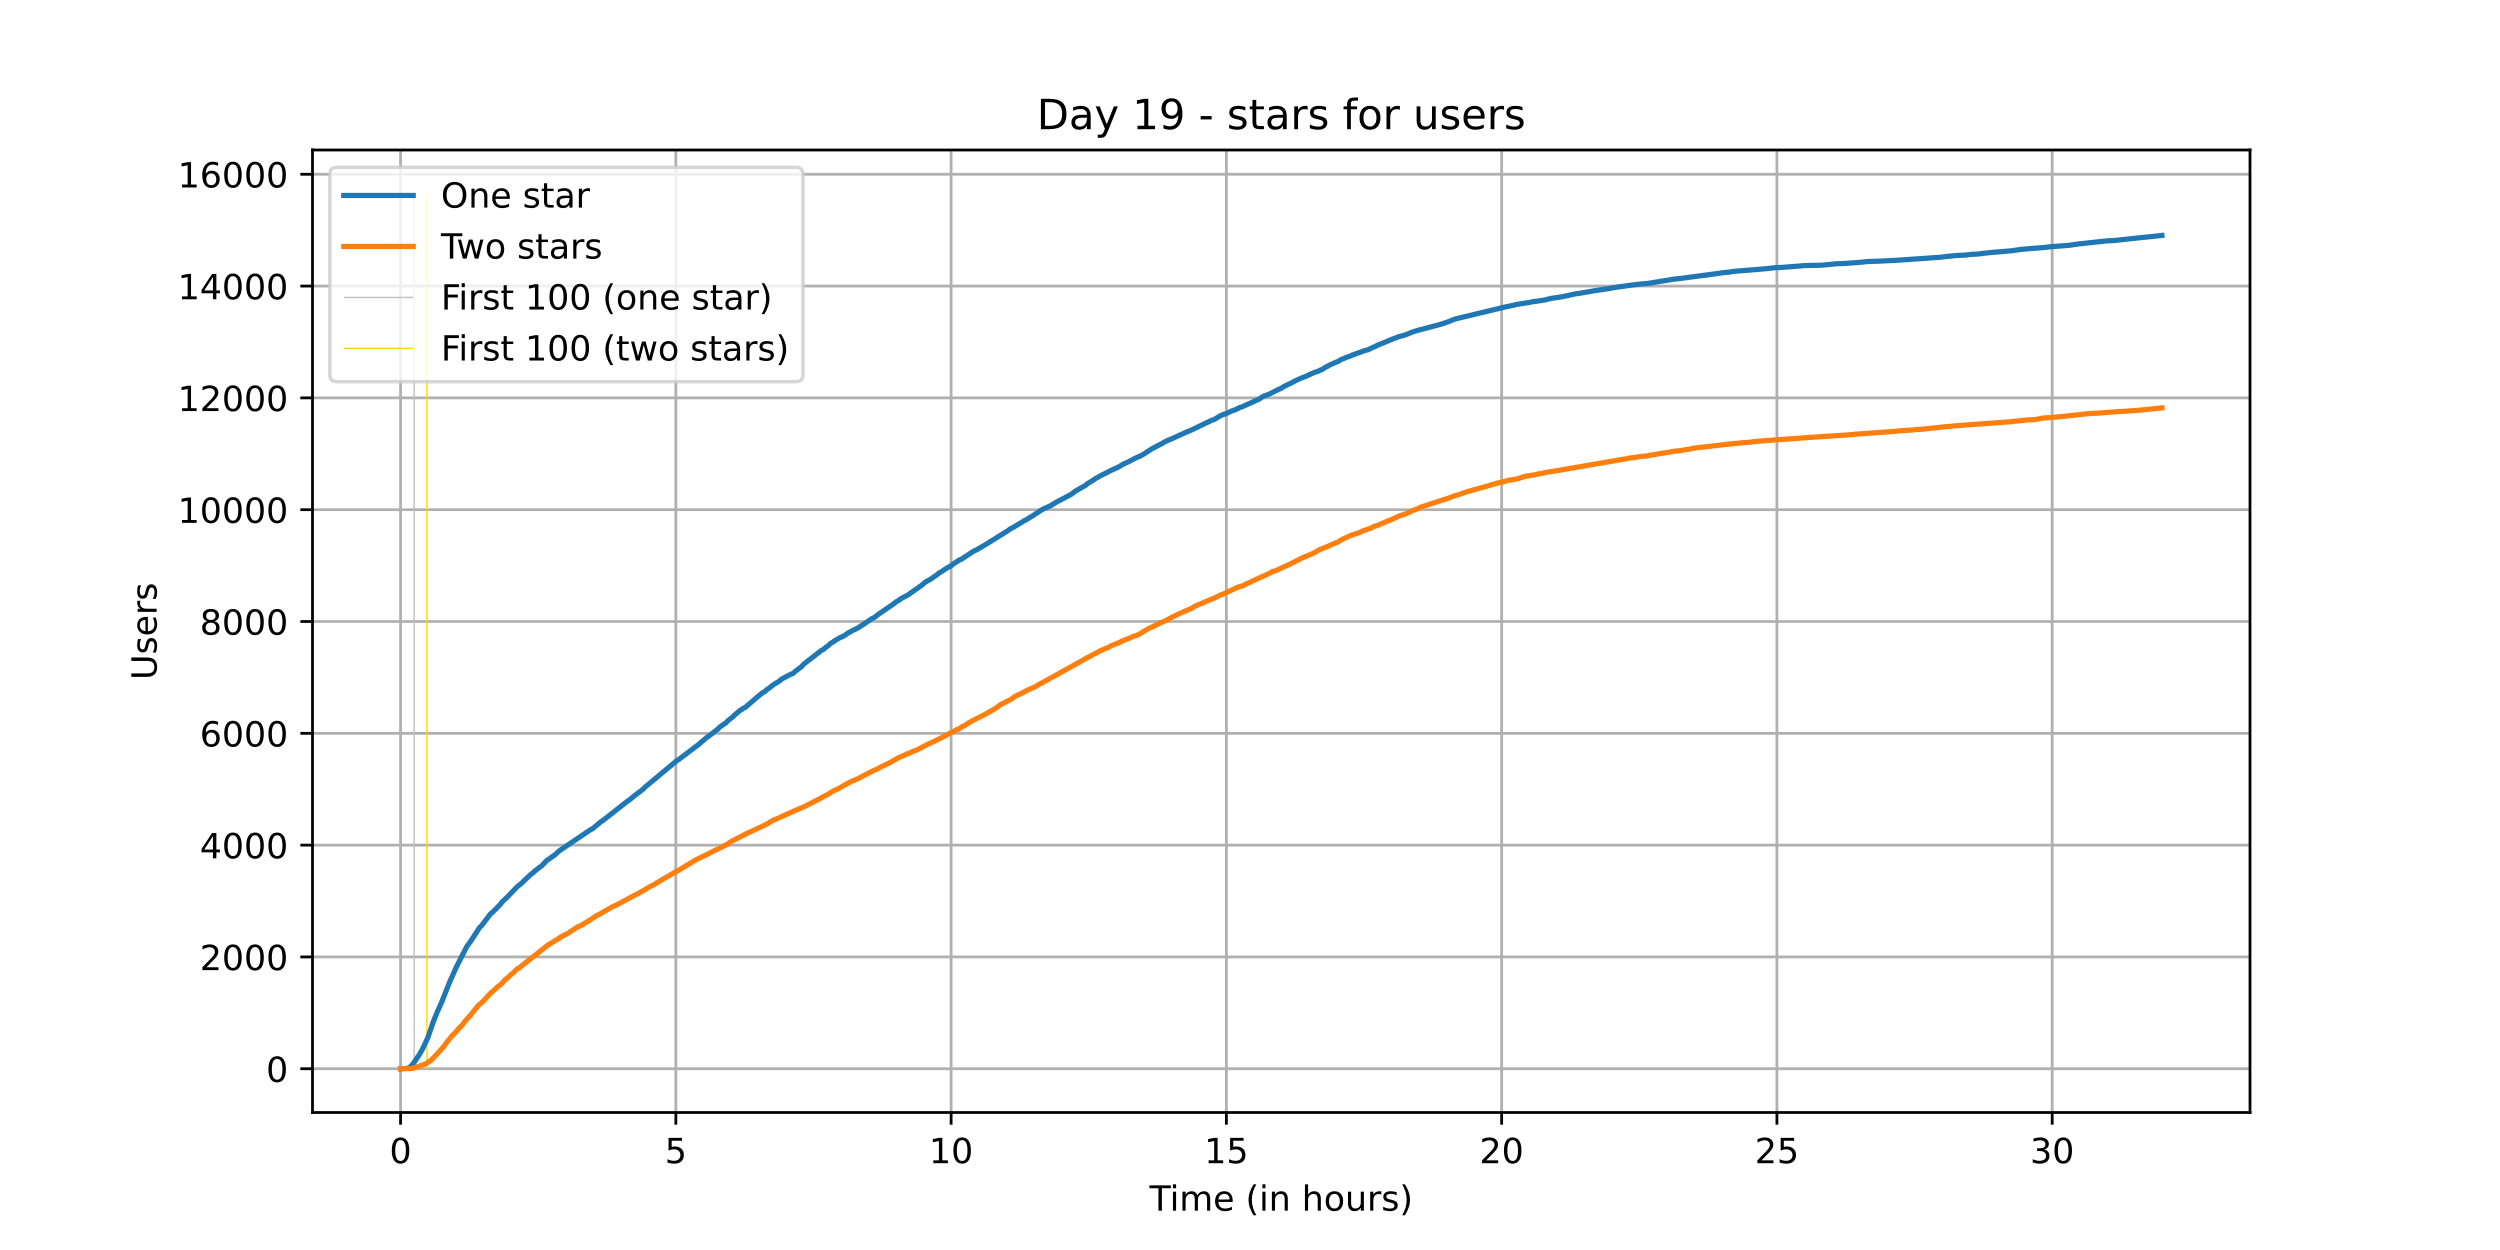<?xml version="1.0" encoding="utf-8" standalone="no"?>
<!DOCTYPE svg PUBLIC "-//W3C//DTD SVG 1.1//EN"
  "http://www.w3.org/Graphics/SVG/1.1/DTD/svg11.dtd">
<!-- Created with matplotlib (https://matplotlib.org/) -->
<svg height="360pt" version="1.1" viewBox="0 0 720 360" width="720pt" xmlns="http://www.w3.org/2000/svg" xmlns:xlink="http://www.w3.org/1999/xlink">
 <defs>
  <style type="text/css">*{stroke-linecap:butt;stroke-linejoin:round;}</style>
 </defs>
 <g id="figure_1">
  <g id="patch_1">
   <path d="M 0 360 
L 720 360 
L 720 0 
L 0 0 
z
" style="fill:#ffffff;"/>
  </g>
  <g id="axes_1">
   <g id="patch_2">
    <path d="M 90 320.4 
L 648 320.4 
L 648 43.2 
L 90 43.2 
z
" style="fill:#ffffff;"/>
   </g>
   <g id="matplotlib.axis_1">
    <g id="xtick_1">
     <g id="line2d_1">
      <path clip-path="url(#p49a5d4f9a8)" d="M 115.364 320.4 
L 115.364 43.2 
" style="fill:none;stroke:#b0b0b0;stroke-linecap:square;stroke-width:0.8;"/>
     </g>
     <g id="line2d_2">
      <defs>
       <path d="M 0 0 
L 0 3.5 
" id="mef2224b2d9" style="stroke:#000000;stroke-width:0.8;"/>
      </defs>
      <g>
       <use style="stroke:#000000;stroke-width:0.8;" x="115.364" xlink:href="#mef2224b2d9" y="320.4"/>
      </g>
     </g>
     <g id="text_1">
      <!-- 0 -->
      <g transform="translate(112.182 334.998)scale(0.1 -0.1)">
       <defs>
        <path d="M 31.781 66.406 
Q 24.172 66.406 20.328 58.906 
Q 16.5 51.422 16.5 36.375 
Q 16.5 21.391 20.328 13.891 
Q 24.172 6.391 31.781 6.391 
Q 39.453 6.391 43.281 13.891 
Q 47.125 21.391 47.125 36.375 
Q 47.125 51.422 43.281 58.906 
Q 39.453 66.406 31.781 66.406 
z
M 31.781 74.219 
Q 44.047 74.219 50.516 64.516 
Q 56.984 54.828 56.984 36.375 
Q 56.984 17.969 50.516 8.266 
Q 44.047 -1.422 31.781 -1.422 
Q 19.531 -1.422 13.062 8.266 
Q 6.594 17.969 6.594 36.375 
Q 6.594 54.828 13.062 64.516 
Q 19.531 74.219 31.781 74.219 
z
" id="DejaVuSans-48"/>
       </defs>
       <use xlink:href="#DejaVuSans-48"/>
      </g>
     </g>
    </g>
    <g id="xtick_2">
     <g id="line2d_3">
      <path clip-path="url(#p49a5d4f9a8)" d="M 194.642 320.4 
L 194.642 43.2 
" style="fill:none;stroke:#b0b0b0;stroke-linecap:square;stroke-width:0.8;"/>
     </g>
     <g id="line2d_4">
      <g>
       <use style="stroke:#000000;stroke-width:0.8;" x="194.642" xlink:href="#mef2224b2d9" y="320.4"/>
      </g>
     </g>
     <g id="text_2">
      <!-- 5 -->
      <g transform="translate(191.46 334.998)scale(0.1 -0.1)">
       <defs>
        <path d="M 10.797 72.906 
L 49.516 72.906 
L 49.516 64.594 
L 19.828 64.594 
L 19.828 46.734 
Q 21.969 47.469 24.109 47.828 
Q 26.266 48.188 28.422 48.188 
Q 40.625 48.188 47.75 41.5 
Q 54.891 34.812 54.891 23.391 
Q 54.891 11.625 47.562 5.094 
Q 40.234 -1.422 26.906 -1.422 
Q 22.312 -1.422 17.547 -0.641 
Q 12.797 0.141 7.719 1.703 
L 7.719 11.625 
Q 12.109 9.234 16.797 8.062 
Q 21.484 6.891 26.703 6.891 
Q 35.156 6.891 40.078 11.328 
Q 45.016 15.766 45.016 23.391 
Q 45.016 31 40.078 35.438 
Q 35.156 39.891 26.703 39.891 
Q 22.75 39.891 18.812 39.016 
Q 14.891 38.141 10.797 36.281 
z
" id="DejaVuSans-53"/>
       </defs>
       <use xlink:href="#DejaVuSans-53"/>
      </g>
     </g>
    </g>
    <g id="xtick_3">
     <g id="line2d_5">
      <path clip-path="url(#p49a5d4f9a8)" d="M 273.919 320.4 
L 273.919 43.2 
" style="fill:none;stroke:#b0b0b0;stroke-linecap:square;stroke-width:0.8;"/>
     </g>
     <g id="line2d_6">
      <g>
       <use style="stroke:#000000;stroke-width:0.8;" x="273.919" xlink:href="#mef2224b2d9" y="320.4"/>
      </g>
     </g>
     <g id="text_3">
      <!-- 10 -->
      <g transform="translate(267.557 334.998)scale(0.1 -0.1)">
       <defs>
        <path d="M 12.406 8.297 
L 28.516 8.297 
L 28.516 63.922 
L 10.984 60.406 
L 10.984 69.391 
L 28.422 72.906 
L 38.281 72.906 
L 38.281 8.297 
L 54.391 8.297 
L 54.391 0 
L 12.406 0 
z
" id="DejaVuSans-49"/>
       </defs>
       <use xlink:href="#DejaVuSans-49"/>
       <use x="63.623" xlink:href="#DejaVuSans-48"/>
      </g>
     </g>
    </g>
    <g id="xtick_4">
     <g id="line2d_7">
      <path clip-path="url(#p49a5d4f9a8)" d="M 353.197 320.4 
L 353.197 43.2 
" style="fill:none;stroke:#b0b0b0;stroke-linecap:square;stroke-width:0.8;"/>
     </g>
     <g id="line2d_8">
      <g>
       <use style="stroke:#000000;stroke-width:0.8;" x="353.197" xlink:href="#mef2224b2d9" y="320.4"/>
      </g>
     </g>
     <g id="text_4">
      <!-- 15 -->
      <g transform="translate(346.835 334.998)scale(0.1 -0.1)">
       <use xlink:href="#DejaVuSans-49"/>
       <use x="63.623" xlink:href="#DejaVuSans-53"/>
      </g>
     </g>
    </g>
    <g id="xtick_5">
     <g id="line2d_9">
      <path clip-path="url(#p49a5d4f9a8)" d="M 432.475 320.4 
L 432.475 43.2 
" style="fill:none;stroke:#b0b0b0;stroke-linecap:square;stroke-width:0.8;"/>
     </g>
     <g id="line2d_10">
      <g>
       <use style="stroke:#000000;stroke-width:0.8;" x="432.475" xlink:href="#mef2224b2d9" y="320.4"/>
      </g>
     </g>
     <g id="text_5">
      <!-- 20 -->
      <g transform="translate(426.113 334.998)scale(0.1 -0.1)">
       <defs>
        <path d="M 19.188 8.297 
L 53.609 8.297 
L 53.609 0 
L 7.328 0 
L 7.328 8.297 
Q 12.938 14.109 22.625 23.891 
Q 32.328 33.688 34.812 36.531 
Q 39.547 41.844 41.422 45.531 
Q 43.312 49.219 43.312 52.781 
Q 43.312 58.594 39.234 62.25 
Q 35.156 65.922 28.609 65.922 
Q 23.969 65.922 18.812 64.312 
Q 13.672 62.703 7.812 59.422 
L 7.812 69.391 
Q 13.766 71.781 18.938 73 
Q 24.125 74.219 28.422 74.219 
Q 39.75 74.219 46.484 68.547 
Q 53.219 62.891 53.219 53.422 
Q 53.219 48.922 51.531 44.891 
Q 49.859 40.875 45.406 35.406 
Q 44.188 33.984 37.641 27.219 
Q 31.109 20.453 19.188 8.297 
z
" id="DejaVuSans-50"/>
       </defs>
       <use xlink:href="#DejaVuSans-50"/>
       <use x="63.623" xlink:href="#DejaVuSans-48"/>
      </g>
     </g>
    </g>
    <g id="xtick_6">
     <g id="line2d_11">
      <path clip-path="url(#p49a5d4f9a8)" d="M 511.753 320.4 
L 511.753 43.2 
" style="fill:none;stroke:#b0b0b0;stroke-linecap:square;stroke-width:0.8;"/>
     </g>
     <g id="line2d_12">
      <g>
       <use style="stroke:#000000;stroke-width:0.8;" x="511.753" xlink:href="#mef2224b2d9" y="320.4"/>
      </g>
     </g>
     <g id="text_6">
      <!-- 25 -->
      <g transform="translate(505.391 334.998)scale(0.1 -0.1)">
       <use xlink:href="#DejaVuSans-50"/>
       <use x="63.623" xlink:href="#DejaVuSans-53"/>
      </g>
     </g>
    </g>
    <g id="xtick_7">
     <g id="line2d_13">
      <path clip-path="url(#p49a5d4f9a8)" d="M 591.031 320.4 
L 591.031 43.2 
" style="fill:none;stroke:#b0b0b0;stroke-linecap:square;stroke-width:0.8;"/>
     </g>
     <g id="line2d_14">
      <g>
       <use style="stroke:#000000;stroke-width:0.8;" x="591.031" xlink:href="#mef2224b2d9" y="320.4"/>
      </g>
     </g>
     <g id="text_7">
      <!-- 30 -->
      <g transform="translate(584.668 334.998)scale(0.1 -0.1)">
       <defs>
        <path d="M 40.578 39.312 
Q 47.656 37.797 51.625 33 
Q 55.609 28.219 55.609 21.188 
Q 55.609 10.406 48.188 4.484 
Q 40.766 -1.422 27.094 -1.422 
Q 22.516 -1.422 17.656 -0.516 
Q 12.797 0.391 7.625 2.203 
L 7.625 11.719 
Q 11.719 9.328 16.594 8.109 
Q 21.484 6.891 26.812 6.891 
Q 36.078 6.891 40.938 10.547 
Q 45.797 14.203 45.797 21.188 
Q 45.797 27.641 41.281 31.266 
Q 36.766 34.906 28.719 34.906 
L 20.219 34.906 
L 20.219 43.016 
L 29.109 43.016 
Q 36.375 43.016 40.234 45.922 
Q 44.094 48.828 44.094 54.297 
Q 44.094 59.906 40.109 62.906 
Q 36.141 65.922 28.719 65.922 
Q 24.656 65.922 20.016 65.031 
Q 15.375 64.156 9.812 62.312 
L 9.812 71.094 
Q 15.438 72.656 20.344 73.438 
Q 25.25 74.219 29.594 74.219 
Q 40.828 74.219 47.359 69.109 
Q 53.906 64.016 53.906 55.328 
Q 53.906 49.266 50.438 45.094 
Q 46.969 40.922 40.578 39.312 
z
" id="DejaVuSans-51"/>
       </defs>
       <use xlink:href="#DejaVuSans-51"/>
       <use x="63.623" xlink:href="#DejaVuSans-48"/>
      </g>
     </g>
    </g>
    <g id="text_8">
     <!-- Time (in hours) -->
     <g transform="translate(331.072 348.677)scale(0.1 -0.1)">
      <defs>
       <path d="M -0.297 72.906 
L 61.375 72.906 
L 61.375 64.594 
L 35.5 64.594 
L 35.5 0 
L 25.594 0 
L 25.594 64.594 
L -0.297 64.594 
z
" id="DejaVuSans-84"/>
       <path d="M 9.422 54.688 
L 18.406 54.688 
L 18.406 0 
L 9.422 0 
z
M 9.422 75.984 
L 18.406 75.984 
L 18.406 64.594 
L 9.422 64.594 
z
" id="DejaVuSans-105"/>
       <path d="M 52 44.188 
Q 55.375 50.25 60.062 53.125 
Q 64.75 56 71.094 56 
Q 79.641 56 84.281 50.016 
Q 88.922 44.047 88.922 33.016 
L 88.922 0 
L 79.891 0 
L 79.891 32.719 
Q 79.891 40.578 77.094 44.375 
Q 74.312 48.188 68.609 48.188 
Q 61.625 48.188 57.562 43.547 
Q 53.516 38.922 53.516 30.906 
L 53.516 0 
L 44.484 0 
L 44.484 32.719 
Q 44.484 40.625 41.703 44.406 
Q 38.922 48.188 33.109 48.188 
Q 26.219 48.188 22.156 43.531 
Q 18.109 38.875 18.109 30.906 
L 18.109 0 
L 9.078 0 
L 9.078 54.688 
L 18.109 54.688 
L 18.109 46.188 
Q 21.188 51.219 25.484 53.609 
Q 29.781 56 35.688 56 
Q 41.656 56 45.828 52.969 
Q 50 49.953 52 44.188 
z
" id="DejaVuSans-109"/>
       <path d="M 56.203 29.594 
L 56.203 25.203 
L 14.891 25.203 
Q 15.484 15.922 20.484 11.062 
Q 25.484 6.203 34.422 6.203 
Q 39.594 6.203 44.453 7.469 
Q 49.312 8.734 54.109 11.281 
L 54.109 2.781 
Q 49.266 0.734 44.188 -0.344 
Q 39.109 -1.422 33.891 -1.422 
Q 20.797 -1.422 13.156 6.188 
Q 5.516 13.812 5.516 26.812 
Q 5.516 40.234 12.766 48.109 
Q 20.016 56 32.328 56 
Q 43.359 56 49.781 48.891 
Q 56.203 41.797 56.203 29.594 
z
M 47.219 32.234 
Q 47.125 39.594 43.094 43.984 
Q 39.062 48.391 32.422 48.391 
Q 24.906 48.391 20.391 44.141 
Q 15.875 39.891 15.188 32.172 
z
" id="DejaVuSans-101"/>
       <path id="DejaVuSans-32"/>
       <path d="M 31 75.875 
Q 24.469 64.656 21.281 53.656 
Q 18.109 42.672 18.109 31.391 
Q 18.109 20.125 21.312 9.062 
Q 24.516 -2 31 -13.188 
L 23.188 -13.188 
Q 15.875 -1.703 12.234 9.375 
Q 8.594 20.453 8.594 31.391 
Q 8.594 42.281 12.203 53.312 
Q 15.828 64.359 23.188 75.875 
z
" id="DejaVuSans-40"/>
       <path d="M 54.891 33.016 
L 54.891 0 
L 45.906 0 
L 45.906 32.719 
Q 45.906 40.484 42.875 44.328 
Q 39.844 48.188 33.797 48.188 
Q 26.516 48.188 22.312 43.547 
Q 18.109 38.922 18.109 30.906 
L 18.109 0 
L 9.078 0 
L 9.078 54.688 
L 18.109 54.688 
L 18.109 46.188 
Q 21.344 51.125 25.703 53.562 
Q 30.078 56 35.797 56 
Q 45.219 56 50.047 50.172 
Q 54.891 44.344 54.891 33.016 
z
" id="DejaVuSans-110"/>
       <path d="M 54.891 33.016 
L 54.891 0 
L 45.906 0 
L 45.906 32.719 
Q 45.906 40.484 42.875 44.328 
Q 39.844 48.188 33.797 48.188 
Q 26.516 48.188 22.312 43.547 
Q 18.109 38.922 18.109 30.906 
L 18.109 0 
L 9.078 0 
L 9.078 75.984 
L 18.109 75.984 
L 18.109 46.188 
Q 21.344 51.125 25.703 53.562 
Q 30.078 56 35.797 56 
Q 45.219 56 50.047 50.172 
Q 54.891 44.344 54.891 33.016 
z
" id="DejaVuSans-104"/>
       <path d="M 30.609 48.391 
Q 23.391 48.391 19.188 42.75 
Q 14.984 37.109 14.984 27.297 
Q 14.984 17.484 19.156 11.844 
Q 23.344 6.203 30.609 6.203 
Q 37.797 6.203 41.984 11.859 
Q 46.188 17.531 46.188 27.297 
Q 46.188 37.016 41.984 42.703 
Q 37.797 48.391 30.609 48.391 
z
M 30.609 56 
Q 42.328 56 49.016 48.375 
Q 55.719 40.766 55.719 27.297 
Q 55.719 13.875 49.016 6.219 
Q 42.328 -1.422 30.609 -1.422 
Q 18.844 -1.422 12.172 6.219 
Q 5.516 13.875 5.516 27.297 
Q 5.516 40.766 12.172 48.375 
Q 18.844 56 30.609 56 
z
" id="DejaVuSans-111"/>
       <path d="M 8.5 21.578 
L 8.5 54.688 
L 17.484 54.688 
L 17.484 21.922 
Q 17.484 14.156 20.5 10.266 
Q 23.531 6.391 29.594 6.391 
Q 36.859 6.391 41.078 11.031 
Q 45.312 15.672 45.312 23.688 
L 45.312 54.688 
L 54.297 54.688 
L 54.297 0 
L 45.312 0 
L 45.312 8.406 
Q 42.047 3.422 37.719 1 
Q 33.406 -1.422 27.688 -1.422 
Q 18.266 -1.422 13.375 4.438 
Q 8.5 10.297 8.5 21.578 
z
M 31.109 56 
z
" id="DejaVuSans-117"/>
       <path d="M 41.109 46.297 
Q 39.594 47.172 37.812 47.578 
Q 36.031 48 33.891 48 
Q 26.266 48 22.188 43.047 
Q 18.109 38.094 18.109 28.812 
L 18.109 0 
L 9.078 0 
L 9.078 54.688 
L 18.109 54.688 
L 18.109 46.188 
Q 20.953 51.172 25.484 53.578 
Q 30.031 56 36.531 56 
Q 37.453 56 38.578 55.875 
Q 39.703 55.766 41.062 55.516 
z
" id="DejaVuSans-114"/>
       <path d="M 44.281 53.078 
L 44.281 44.578 
Q 40.484 46.531 36.375 47.5 
Q 32.281 48.484 27.875 48.484 
Q 21.188 48.484 17.844 46.438 
Q 14.5 44.391 14.5 40.281 
Q 14.5 37.156 16.891 35.375 
Q 19.281 33.594 26.516 31.984 
L 29.594 31.297 
Q 39.156 29.25 43.188 25.516 
Q 47.219 21.781 47.219 15.094 
Q 47.219 7.469 41.188 3.016 
Q 35.156 -1.422 24.609 -1.422 
Q 20.219 -1.422 15.453 -0.562 
Q 10.688 0.297 5.422 2 
L 5.422 11.281 
Q 10.406 8.688 15.234 7.391 
Q 20.062 6.109 24.812 6.109 
Q 31.156 6.109 34.562 8.281 
Q 37.984 10.453 37.984 14.406 
Q 37.984 18.062 35.516 20.016 
Q 33.062 21.969 24.703 23.781 
L 21.578 24.516 
Q 13.234 26.266 9.516 29.906 
Q 5.812 33.547 5.812 39.891 
Q 5.812 47.609 11.281 51.797 
Q 16.75 56 26.812 56 
Q 31.781 56 36.172 55.266 
Q 40.578 54.547 44.281 53.078 
z
" id="DejaVuSans-115"/>
       <path d="M 8.016 75.875 
L 15.828 75.875 
Q 23.141 64.359 26.781 53.312 
Q 30.422 42.281 30.422 31.391 
Q 30.422 20.453 26.781 9.375 
Q 23.141 -1.703 15.828 -13.188 
L 8.016 -13.188 
Q 14.5 -2 17.703 9.062 
Q 20.906 20.125 20.906 31.391 
Q 20.906 42.672 17.703 53.656 
Q 14.5 64.656 8.016 75.875 
z
" id="DejaVuSans-41"/>
      </defs>
      <use xlink:href="#DejaVuSans-84"/>
      <use x="57.959" xlink:href="#DejaVuSans-105"/>
      <use x="85.742" xlink:href="#DejaVuSans-109"/>
      <use x="183.154" xlink:href="#DejaVuSans-101"/>
      <use x="244.678" xlink:href="#DejaVuSans-32"/>
      <use x="276.465" xlink:href="#DejaVuSans-40"/>
      <use x="315.479" xlink:href="#DejaVuSans-105"/>
      <use x="343.262" xlink:href="#DejaVuSans-110"/>
      <use x="406.641" xlink:href="#DejaVuSans-32"/>
      <use x="438.428" xlink:href="#DejaVuSans-104"/>
      <use x="501.807" xlink:href="#DejaVuSans-111"/>
      <use x="562.988" xlink:href="#DejaVuSans-117"/>
      <use x="626.367" xlink:href="#DejaVuSans-114"/>
      <use x="667.48" xlink:href="#DejaVuSans-115"/>
      <use x="719.58" xlink:href="#DejaVuSans-41"/>
     </g>
    </g>
   </g>
   <g id="matplotlib.axis_2">
    <g id="ytick_1">
     <g id="line2d_15">
      <path clip-path="url(#p49a5d4f9a8)" d="M 90 307.8 
L 648 307.8 
" style="fill:none;stroke:#b0b0b0;stroke-linecap:square;stroke-width:0.8;"/>
     </g>
     <g id="line2d_16">
      <defs>
       <path d="M 0 0 
L -3.5 0 
" id="m16bb15e3ab" style="stroke:#000000;stroke-width:0.8;"/>
      </defs>
      <g>
       <use style="stroke:#000000;stroke-width:0.8;" x="90" xlink:href="#m16bb15e3ab" y="307.8"/>
      </g>
     </g>
     <g id="text_9">
      <!-- 0 -->
      <g transform="translate(76.638 311.599)scale(0.1 -0.1)">
       <use xlink:href="#DejaVuSans-48"/>
      </g>
     </g>
    </g>
    <g id="ytick_2">
     <g id="line2d_17">
      <path clip-path="url(#p49a5d4f9a8)" d="M 90 275.598 
L 648 275.598 
" style="fill:none;stroke:#b0b0b0;stroke-linecap:square;stroke-width:0.8;"/>
     </g>
     <g id="line2d_18">
      <g>
       <use style="stroke:#000000;stroke-width:0.8;" x="90" xlink:href="#m16bb15e3ab" y="275.598"/>
      </g>
     </g>
     <g id="text_10">
      <!-- 2000 -->
      <g transform="translate(57.55 279.397)scale(0.1 -0.1)">
       <use xlink:href="#DejaVuSans-50"/>
       <use x="63.623" xlink:href="#DejaVuSans-48"/>
       <use x="127.246" xlink:href="#DejaVuSans-48"/>
       <use x="190.869" xlink:href="#DejaVuSans-48"/>
      </g>
     </g>
    </g>
    <g id="ytick_3">
     <g id="line2d_19">
      <path clip-path="url(#p49a5d4f9a8)" d="M 90 243.396 
L 648 243.396 
" style="fill:none;stroke:#b0b0b0;stroke-linecap:square;stroke-width:0.8;"/>
     </g>
     <g id="line2d_20">
      <g>
       <use style="stroke:#000000;stroke-width:0.8;" x="90" xlink:href="#m16bb15e3ab" y="243.396"/>
      </g>
     </g>
     <g id="text_11">
      <!-- 4000 -->
      <g transform="translate(57.55 247.196)scale(0.1 -0.1)">
       <defs>
        <path d="M 37.797 64.312 
L 12.891 25.391 
L 37.797 25.391 
z
M 35.203 72.906 
L 47.609 72.906 
L 47.609 25.391 
L 58.016 25.391 
L 58.016 17.188 
L 47.609 17.188 
L 47.609 0 
L 37.797 0 
L 37.797 17.188 
L 4.891 17.188 
L 4.891 26.703 
z
" id="DejaVuSans-52"/>
       </defs>
       <use xlink:href="#DejaVuSans-52"/>
       <use x="63.623" xlink:href="#DejaVuSans-48"/>
       <use x="127.246" xlink:href="#DejaVuSans-48"/>
       <use x="190.869" xlink:href="#DejaVuSans-48"/>
      </g>
     </g>
    </g>
    <g id="ytick_4">
     <g id="line2d_21">
      <path clip-path="url(#p49a5d4f9a8)" d="M 90 211.195 
L 648 211.195 
" style="fill:none;stroke:#b0b0b0;stroke-linecap:square;stroke-width:0.8;"/>
     </g>
     <g id="line2d_22">
      <g>
       <use style="stroke:#000000;stroke-width:0.8;" x="90" xlink:href="#m16bb15e3ab" y="211.195"/>
      </g>
     </g>
     <g id="text_12">
      <!-- 6000 -->
      <g transform="translate(57.55 214.994)scale(0.1 -0.1)">
       <defs>
        <path d="M 33.016 40.375 
Q 26.375 40.375 22.484 35.828 
Q 18.609 31.297 18.609 23.391 
Q 18.609 15.531 22.484 10.953 
Q 26.375 6.391 33.016 6.391 
Q 39.656 6.391 43.531 10.953 
Q 47.406 15.531 47.406 23.391 
Q 47.406 31.297 43.531 35.828 
Q 39.656 40.375 33.016 40.375 
z
M 52.594 71.297 
L 52.594 62.312 
Q 48.875 64.062 45.094 64.984 
Q 41.312 65.922 37.594 65.922 
Q 27.828 65.922 22.672 59.328 
Q 17.531 52.734 16.797 39.406 
Q 19.672 43.656 24.016 45.922 
Q 28.375 48.188 33.594 48.188 
Q 44.578 48.188 50.953 41.516 
Q 57.328 34.859 57.328 23.391 
Q 57.328 12.156 50.688 5.359 
Q 44.047 -1.422 33.016 -1.422 
Q 20.359 -1.422 13.672 8.266 
Q 6.984 17.969 6.984 36.375 
Q 6.984 53.656 15.188 63.938 
Q 23.391 74.219 37.203 74.219 
Q 40.922 74.219 44.703 73.484 
Q 48.484 72.75 52.594 71.297 
z
" id="DejaVuSans-54"/>
       </defs>
       <use xlink:href="#DejaVuSans-54"/>
       <use x="63.623" xlink:href="#DejaVuSans-48"/>
       <use x="127.246" xlink:href="#DejaVuSans-48"/>
       <use x="190.869" xlink:href="#DejaVuSans-48"/>
      </g>
     </g>
    </g>
    <g id="ytick_5">
     <g id="line2d_23">
      <path clip-path="url(#p49a5d4f9a8)" d="M 90 178.993 
L 648 178.993 
" style="fill:none;stroke:#b0b0b0;stroke-linecap:square;stroke-width:0.8;"/>
     </g>
     <g id="line2d_24">
      <g>
       <use style="stroke:#000000;stroke-width:0.8;" x="90" xlink:href="#m16bb15e3ab" y="178.993"/>
      </g>
     </g>
     <g id="text_13">
      <!-- 8000 -->
      <g transform="translate(57.55 182.792)scale(0.1 -0.1)">
       <defs>
        <path d="M 31.781 34.625 
Q 24.75 34.625 20.719 30.859 
Q 16.703 27.094 16.703 20.516 
Q 16.703 13.922 20.719 10.156 
Q 24.75 6.391 31.781 6.391 
Q 38.812 6.391 42.859 10.172 
Q 46.922 13.969 46.922 20.516 
Q 46.922 27.094 42.891 30.859 
Q 38.875 34.625 31.781 34.625 
z
M 21.922 38.812 
Q 15.578 40.375 12.031 44.719 
Q 8.5 49.078 8.5 55.328 
Q 8.5 64.062 14.719 69.141 
Q 20.953 74.219 31.781 74.219 
Q 42.672 74.219 48.875 69.141 
Q 55.078 64.062 55.078 55.328 
Q 55.078 49.078 51.531 44.719 
Q 48 40.375 41.703 38.812 
Q 48.828 37.156 52.797 32.312 
Q 56.781 27.484 56.781 20.516 
Q 56.781 9.906 50.312 4.234 
Q 43.844 -1.422 31.781 -1.422 
Q 19.734 -1.422 13.25 4.234 
Q 6.781 9.906 6.781 20.516 
Q 6.781 27.484 10.781 32.312 
Q 14.797 37.156 21.922 38.812 
z
M 18.312 54.391 
Q 18.312 48.734 21.844 45.562 
Q 25.391 42.391 31.781 42.391 
Q 38.141 42.391 41.719 45.562 
Q 45.312 48.734 45.312 54.391 
Q 45.312 60.062 41.719 63.234 
Q 38.141 66.406 31.781 66.406 
Q 25.391 66.406 21.844 63.234 
Q 18.312 60.062 18.312 54.391 
z
" id="DejaVuSans-56"/>
       </defs>
       <use xlink:href="#DejaVuSans-56"/>
       <use x="63.623" xlink:href="#DejaVuSans-48"/>
       <use x="127.246" xlink:href="#DejaVuSans-48"/>
       <use x="190.869" xlink:href="#DejaVuSans-48"/>
      </g>
     </g>
    </g>
    <g id="ytick_6">
     <g id="line2d_25">
      <path clip-path="url(#p49a5d4f9a8)" d="M 90 146.791 
L 648 146.791 
" style="fill:none;stroke:#b0b0b0;stroke-linecap:square;stroke-width:0.8;"/>
     </g>
     <g id="line2d_26">
      <g>
       <use style="stroke:#000000;stroke-width:0.8;" x="90" xlink:href="#m16bb15e3ab" y="146.791"/>
      </g>
     </g>
     <g id="text_14">
      <!-- 10000 -->
      <g transform="translate(51.188 150.59)scale(0.1 -0.1)">
       <use xlink:href="#DejaVuSans-49"/>
       <use x="63.623" xlink:href="#DejaVuSans-48"/>
       <use x="127.246" xlink:href="#DejaVuSans-48"/>
       <use x="190.869" xlink:href="#DejaVuSans-48"/>
       <use x="254.492" xlink:href="#DejaVuSans-48"/>
      </g>
     </g>
    </g>
    <g id="ytick_7">
     <g id="line2d_27">
      <path clip-path="url(#p49a5d4f9a8)" d="M 90 114.589 
L 648 114.589 
" style="fill:none;stroke:#b0b0b0;stroke-linecap:square;stroke-width:0.8;"/>
     </g>
     <g id="line2d_28">
      <g>
       <use style="stroke:#000000;stroke-width:0.8;" x="90" xlink:href="#m16bb15e3ab" y="114.589"/>
      </g>
     </g>
     <g id="text_15">
      <!-- 12000 -->
      <g transform="translate(51.188 118.388)scale(0.1 -0.1)">
       <use xlink:href="#DejaVuSans-49"/>
       <use x="63.623" xlink:href="#DejaVuSans-50"/>
       <use x="127.246" xlink:href="#DejaVuSans-48"/>
       <use x="190.869" xlink:href="#DejaVuSans-48"/>
       <use x="254.492" xlink:href="#DejaVuSans-48"/>
      </g>
     </g>
    </g>
    <g id="ytick_8">
     <g id="line2d_29">
      <path clip-path="url(#p49a5d4f9a8)" d="M 90 82.387 
L 648 82.387 
" style="fill:none;stroke:#b0b0b0;stroke-linecap:square;stroke-width:0.8;"/>
     </g>
     <g id="line2d_30">
      <g>
       <use style="stroke:#000000;stroke-width:0.8;" x="90" xlink:href="#m16bb15e3ab" y="82.387"/>
      </g>
     </g>
     <g id="text_16">
      <!-- 14000 -->
      <g transform="translate(51.188 86.187)scale(0.1 -0.1)">
       <use xlink:href="#DejaVuSans-49"/>
       <use x="63.623" xlink:href="#DejaVuSans-52"/>
       <use x="127.246" xlink:href="#DejaVuSans-48"/>
       <use x="190.869" xlink:href="#DejaVuSans-48"/>
       <use x="254.492" xlink:href="#DejaVuSans-48"/>
      </g>
     </g>
    </g>
    <g id="ytick_9">
     <g id="line2d_31">
      <path clip-path="url(#p49a5d4f9a8)" d="M 90 50.186 
L 648 50.186 
" style="fill:none;stroke:#b0b0b0;stroke-linecap:square;stroke-width:0.8;"/>
     </g>
     <g id="line2d_32">
      <g>
       <use style="stroke:#000000;stroke-width:0.8;" x="90" xlink:href="#m16bb15e3ab" y="50.186"/>
      </g>
     </g>
     <g id="text_17">
      <!-- 16000 -->
      <g transform="translate(51.188 53.985)scale(0.1 -0.1)">
       <use xlink:href="#DejaVuSans-49"/>
       <use x="63.623" xlink:href="#DejaVuSans-54"/>
       <use x="127.246" xlink:href="#DejaVuSans-48"/>
       <use x="190.869" xlink:href="#DejaVuSans-48"/>
       <use x="254.492" xlink:href="#DejaVuSans-48"/>
      </g>
     </g>
    </g>
    <g id="text_18">
     <!-- Users -->
     <g transform="translate(45.108 195.801)rotate(-90)scale(0.1 -0.1)">
      <defs>
       <path d="M 8.688 72.906 
L 18.609 72.906 
L 18.609 28.609 
Q 18.609 16.891 22.844 11.734 
Q 27.094 6.594 36.625 6.594 
Q 46.094 6.594 50.344 11.734 
Q 54.594 16.891 54.594 28.609 
L 54.594 72.906 
L 64.5 72.906 
L 64.5 27.391 
Q 64.5 13.141 57.438 5.859 
Q 50.391 -1.422 36.625 -1.422 
Q 22.797 -1.422 15.734 5.859 
Q 8.688 13.141 8.688 27.391 
z
" id="DejaVuSans-85"/>
      </defs>
      <use xlink:href="#DejaVuSans-85"/>
      <use x="73.193" xlink:href="#DejaVuSans-115"/>
      <use x="125.293" xlink:href="#DejaVuSans-101"/>
      <use x="186.816" xlink:href="#DejaVuSans-114"/>
      <use x="227.93" xlink:href="#DejaVuSans-115"/>
     </g>
    </g>
   </g>
   <g id="LineCollection_1">
    <path clip-path="url(#p49a5d4f9a8)" d="M 119.279 307.8 
L 119.279 55.8 
" style="fill:none;stroke:#c0c0c0;stroke-width:0.4;"/>
   </g>
   <g id="LineCollection_2">
    <path clip-path="url(#p49a5d4f9a8)" d="M 122.948 307.8 
L 122.948 55.8 
" style="fill:none;stroke:#ffd700;stroke-width:0.4;"/>
   </g>
   <g id="line2d_33">
    <path clip-path="url(#p49a5d4f9a8)" d="M 115.364 307.8 
L 117.183 307.703 
L 117.971 307.446 
L 119.019 306.319 
L 120.327 304.387 
L 120.851 303.598 
L 121.635 302.229 
L 123.208 298.864 
L 124.78 294.275 
L 125.833 291.667 
L 127.141 288.753 
L 129.497 282.828 
L 130.281 281.089 
L 131.329 278.706 
L 134.478 272.523 
L 135.522 271.138 
L 138.143 267.081 
L 138.667 266.614 
L 141.288 263.184 
L 142.071 262.524 
L 144.168 260.383 
L 144.688 259.658 
L 146 258.451 
L 148.092 256.277 
L 148.881 255.44 
L 149.665 254.796 
L 150.189 254.409 
L 150.973 253.604 
L 152.545 252.139 
L 153.069 251.656 
L 153.593 251.334 
L 153.853 250.996 
L 154.377 250.594 
L 155.425 249.772 
L 155.95 249.402 
L 157.522 247.776 
L 158.306 247.277 
L 159.354 246.488 
L 159.878 246.15 
L 160.926 245.135 
L 170.092 238.936 
L 170.616 238.711 
L 173.232 236.521 
L 173.496 236.425 
L 174.02 236.006 
L 180.305 231.047 
L 181.354 230.322 
L 182.402 229.421 
L 183.446 228.632 
L 185.282 227.231 
L 185.806 226.651 
L 189.471 223.625 
L 189.995 223.158 
L 194.448 219.47 
L 194.972 219.02 
L 195.496 218.73 
L 200.733 214.753 
L 201.257 214.383 
L 201.777 213.9 
L 202.301 213.433 
L 202.825 213.046 
L 203.349 212.531 
L 204.137 212 
L 206.753 209.955 
L 207.278 209.391 
L 208.326 208.683 
L 208.85 208.313 
L 209.11 208.135 
L 209.634 207.556 
L 211.206 206.332 
L 211.466 205.994 
L 211.99 205.575 
L 213.303 204.481 
L 213.563 204.4 
L 213.822 204.126 
L 214.611 203.74 
L 217.496 201.276 
L 218.02 200.81 
L 219.592 199.521 
L 220.376 199.103 
L 220.9 198.523 
L 221.16 198.443 
L 222.208 197.622 
L 222.997 197.026 
L 224.04 196.414 
L 224.565 196.06 
L 225.089 195.593 
L 227.709 194.192 
L 228.233 194.031 
L 228.493 193.886 
L 229.017 193.355 
L 230.849 191.986 
L 231.374 191.358 
L 236.61 187.285 
L 237.134 187.059 
L 237.659 186.56 
L 238.447 186.013 
L 239.231 185.272 
L 239.755 185.015 
L 240.539 184.435 
L 241.851 183.678 
L 243.16 183.099 
L 244.208 182.31 
L 244.728 182.068 
L 245.516 181.585 
L 246.04 181.376 
L 247.348 180.7 
L 247.872 180.313 
L 248.656 179.83 
L 250.229 178.751 
L 251.012 178.204 
L 251.801 177.85 
L 253.109 176.819 
L 257.562 173.776 
L 258.086 173.309 
L 258.87 172.907 
L 259.394 172.456 
L 260.702 171.747 
L 261.49 171.345 
L 263.847 169.67 
L 264.107 169.542 
L 264.895 168.898 
L 265.155 168.785 
L 266.463 167.674 
L 268.299 166.643 
L 268.559 166.386 
L 269.083 166.08 
L 269.608 165.693 
L 270.132 165.307 
L 270.392 165.033 
L 270.916 164.776 
L 272.748 163.568 
L 273.272 163.262 
L 273.796 163.053 
L 274.584 162.393 
L 275.893 161.572 
L 276.152 161.33 
L 276.941 161.04 
L 277.465 160.67 
L 280.345 158.77 
L 281.394 158.271 
L 284.01 156.725 
L 285.058 156.081 
L 290.299 152.813 
L 291.087 152.233 
L 291.871 151.863 
L 292.92 151.219 
L 294.488 150.285 
L 295.012 149.947 
L 295.536 149.721 
L 297.108 148.707 
L 297.632 148.449 
L 298.156 148.015 
L 298.681 147.741 
L 299.729 147 
L 300.777 146.421 
L 301.565 146.115 
L 302.089 145.841 
L 302.614 145.648 
L 303.138 145.278 
L 303.662 144.988 
L 304.186 144.633 
L 307.59 142.862 
L 308.115 142.556 
L 308.374 142.46 
L 309.683 141.462 
L 312.043 140.109 
L 312.563 139.852 
L 313.087 139.352 
L 314.924 138.258 
L 315.448 137.839 
L 316.232 137.436 
L 317.016 136.969 
L 318.588 136.197 
L 319.896 135.52 
L 320.42 135.279 
L 322.252 134.442 
L 323.041 133.942 
L 323.565 133.637 
L 324.089 133.411 
L 325.133 132.928 
L 325.661 132.638 
L 327.494 131.688 
L 328.278 131.399 
L 329.066 130.98 
L 331.946 129.128 
L 334.827 127.647 
L 335.351 127.293 
L 336.395 126.81 
L 337.967 126.134 
L 341.636 124.459 
L 342.684 124.057 
L 348.969 121.046 
L 349.753 120.788 
L 351.061 119.967 
L 351.585 119.677 
L 352.374 119.339 
L 352.634 119.307 
L 353.158 119.081 
L 353.682 118.872 
L 354.206 118.598 
L 354.99 118.26 
L 355.778 118.019 
L 357.086 117.342 
L 357.61 117.214 
L 362.583 114.96 
L 363.371 114.428 
L 363.895 114.106 
L 365.463 113.543 
L 368.344 112.077 
L 368.608 112.029 
L 369.921 111.24 
L 370.704 110.854 
L 372.277 110.097 
L 373.325 109.534 
L 375.157 108.728 
L 375.941 108.455 
L 378.562 107.247 
L 379.61 106.925 
L 380.394 106.523 
L 380.658 106.474 
L 381.966 105.621 
L 382.226 105.573 
L 382.75 105.218 
L 384.583 104.397 
L 385.371 104.091 
L 386.419 103.447 
L 386.943 103.286 
L 387.727 102.916 
L 388.775 102.594 
L 389.559 102.208 
L 389.824 102.175 
L 390.608 101.837 
L 392.18 101.306 
L 392.704 101.064 
L 394.012 100.726 
L 395.585 99.953 
L 395.844 99.921 
L 396.633 99.454 
L 399.773 98.198 
L 400.821 97.732 
L 402.394 97.168 
L 402.918 96.927 
L 403.966 96.685 
L 405.01 96.347 
L 405.798 96.025 
L 407.106 95.51 
L 407.63 95.349 
L 408.414 95.123 
L 408.938 94.978 
L 414.439 93.529 
L 416.012 93.046 
L 417.056 92.676 
L 419.152 91.839 
L 419.676 91.726 
L 433.554 88.393 
L 435.915 87.894 
L 436.699 87.685 
L 440.363 87.121 
L 441.152 86.944 
L 444.816 86.413 
L 446.653 85.946 
L 447.701 85.785 
L 449.793 85.479 
L 450.317 85.366 
L 451.365 85.157 
L 453.986 84.577 
L 454.77 84.497 
L 460.007 83.595 
L 460.791 83.498 
L 463.675 83.064 
L 464.719 82.838 
L 470.48 82.033 
L 472.052 81.84 
L 474.409 81.631 
L 475.457 81.486 
L 481.742 80.439 
L 483.838 80.214 
L 494.836 78.749 
L 495.624 78.62 
L 496.673 78.491 
L 497.457 78.41 
L 498.241 78.346 
L 499.029 78.201 
L 499.813 78.105 
L 506.098 77.605 
L 508.978 77.348 
L 509.762 77.267 
L 511.075 77.106 
L 513.167 77.01 
L 518.408 76.607 
L 519.192 76.527 
L 519.976 76.478 
L 524.693 76.382 
L 528.881 75.963 
L 531.502 75.867 
L 533.334 75.722 
L 534.642 75.641 
L 535.426 75.561 
L 536.475 75.48 
L 537.787 75.319 
L 540.927 75.223 
L 542.5 75.142 
L 544.592 75.045 
L 546.164 74.965 
L 558.734 74.095 
L 560.571 73.87 
L 563.711 73.564 
L 566.067 73.468 
L 567.64 73.258 
L 569.736 73.162 
L 571.304 72.936 
L 572.352 72.84 
L 573.925 72.662 
L 574.708 72.614 
L 579.161 72.244 
L 582.042 71.825 
L 585.97 71.487 
L 588.327 71.31 
L 589.375 71.213 
L 589.899 71.117 
L 595.924 70.65 
L 598.545 70.263 
L 600.117 70.102 
L 600.901 70.006 
L 606.926 69.362 
L 608.758 69.281 
L 615.567 68.541 
L 618.184 68.283 
L 622.636 67.8 
L 622.636 67.8 
" style="fill:none;stroke:#1f77b4;stroke-linecap:square;stroke-width:1.5;"/>
   </g>
   <g id="line2d_34">
    <path clip-path="url(#p49a5d4f9a8)" d="M 115.364 307.8 
L 118.755 307.719 
L 121.376 306.818 
L 121.9 306.609 
L 122.684 306.351 
L 124.256 305.272 
L 126.877 302.455 
L 127.401 301.81 
L 127.665 301.585 
L 128.713 300.12 
L 130.281 298.172 
L 130.805 297.705 
L 131.329 297.141 
L 132.113 296.207 
L 133.162 295.161 
L 133.686 294.404 
L 135.786 292.037 
L 136.835 290.669 
L 137.359 290.121 
L 137.619 289.686 
L 138.143 289.236 
L 138.667 288.785 
L 139.191 288.286 
L 141.288 286.048 
L 142.596 284.888 
L 143.38 284.132 
L 144.168 283.6 
L 145.476 282.167 
L 146.524 281.33 
L 147.308 280.525 
L 147.832 280.203 
L 148.356 279.607 
L 149.14 278.867 
L 149.405 278.818 
L 157.782 272.201 
L 159.094 271.396 
L 159.614 271.09 
L 160.662 270.43 
L 161.186 270.14 
L 161.451 269.85 
L 161.975 269.609 
L 162.234 269.512 
L 162.499 269.271 
L 163.018 269.093 
L 163.543 268.788 
L 165.903 267.242 
L 166.423 266.888 
L 166.687 266.839 
L 167.471 266.437 
L 167.735 266.356 
L 168.26 265.954 
L 169.044 265.535 
L 171.924 263.635 
L 172.708 263.265 
L 175.853 261.446 
L 176.377 261.14 
L 177.425 260.705 
L 182.922 257.758 
L 183.446 257.517 
L 184.494 256.905 
L 185.282 256.503 
L 187.115 255.375 
L 188.423 254.731 
L 189.207 254.2 
L 189.471 254.104 
L 189.995 253.749 
L 194.448 251.157 
L 195.232 250.755 
L 200.733 247.454 
L 201.257 247.228 
L 202.301 246.729 
L 209.898 242.913 
L 210.158 242.591 
L 214.871 240.128 
L 219.592 237.938 
L 220.9 237.294 
L 221.684 236.795 
L 222.732 236.215 
L 223.256 236.006 
L 229.017 233.43 
L 229.801 233.076 
L 230.59 232.754 
L 231.898 232.19 
L 234.518 230.838 
L 235.042 230.548 
L 235.567 230.29 
L 235.826 230.21 
L 236.091 229.984 
L 236.35 229.92 
L 236.875 229.566 
L 237.923 229.034 
L 238.447 228.777 
L 238.971 228.406 
L 240.279 227.65 
L 241.063 227.328 
L 242.895 226.313 
L 243.944 225.702 
L 244.468 225.46 
L 245.516 224.88 
L 245.776 224.88 
L 246.564 224.462 
L 246.824 224.413 
L 247.608 223.995 
L 248.132 223.689 
L 251.537 221.934 
L 252.849 221.403 
L 253.633 220.903 
L 255.989 219.792 
L 258.87 218.166 
L 260.702 217.41 
L 260.966 217.168 
L 261.75 216.991 
L 262.274 216.685 
L 263.323 216.25 
L 263.847 216.089 
L 264.371 215.848 
L 267.511 214.189 
L 269.083 213.513 
L 269.867 213.078 
L 270.656 212.724 
L 274.06 210.905 
L 274.844 210.567 
L 275.628 210.084 
L 276.152 209.971 
L 277.201 209.198 
L 277.989 208.876 
L 278.773 208.296 
L 280.081 207.572 
L 280.605 207.314 
L 282.961 206.091 
L 283.486 205.849 
L 286.366 204.207 
L 286.89 203.869 
L 287.938 203.048 
L 291.347 201.309 
L 292.131 200.681 
L 292.655 200.407 
L 293.18 200.117 
L 293.444 200.085 
L 296.06 198.684 
L 296.584 198.475 
L 298.416 197.638 
L 299.205 197.122 
L 299.989 196.72 
L 312.303 189.893 
L 312.563 189.668 
L 313.087 189.442 
L 317.016 187.349 
L 317.54 187.14 
L 318.064 186.898 
L 319.372 186.367 
L 319.896 186.029 
L 322.517 184.982 
L 323.041 184.644 
L 325.133 183.855 
L 326.445 183.26 
L 327.229 183.018 
L 327.494 182.97 
L 330.898 180.957 
L 333.514 179.766 
L 333.779 179.54 
L 334.303 179.347 
L 335.351 178.912 
L 336.395 178.381 
L 337.183 177.93 
L 339.015 177.028 
L 341.896 175.724 
L 342.944 175.338 
L 344.252 174.517 
L 344.516 174.468 
L 345.3 174.066 
L 345.824 173.889 
L 346.089 173.728 
L 346.349 173.728 
L 347.137 173.277 
L 349.493 172.343 
L 350.017 172.118 
L 350.801 171.715 
L 351.325 171.425 
L 352.109 171.168 
L 353.682 170.427 
L 356.038 169.316 
L 356.562 169.091 
L 357.87 168.688 
L 358.135 168.64 
L 358.659 168.254 
L 360.227 167.626 
L 360.751 167.32 
L 364.155 165.774 
L 365.987 164.937 
L 366.512 164.583 
L 367.3 164.405 
L 370.704 162.828 
L 371.488 162.522 
L 372.013 162.183 
L 373.061 161.684 
L 374.373 161.008 
L 375.681 160.396 
L 378.038 159.414 
L 378.822 159.012 
L 379.87 158.368 
L 382.226 157.418 
L 384.847 156.258 
L 385.371 156.097 
L 386.419 155.405 
L 388.511 154.439 
L 389.035 154.181 
L 390.084 153.859 
L 390.872 153.586 
L 391.396 153.441 
L 392.44 152.909 
L 393.752 152.459 
L 394.536 152.201 
L 395.06 151.992 
L 395.585 151.653 
L 396.633 151.364 
L 398.465 150.575 
L 399.513 150.076 
L 399.773 150.027 
L 400.037 149.85 
L 400.297 149.834 
L 403.442 148.401 
L 403.966 148.321 
L 404.49 148.127 
L 405.534 147.693 
L 406.058 147.419 
L 406.846 147.065 
L 407.63 146.759 
L 408.679 146.324 
L 409.203 146.034 
L 409.727 145.889 
L 410.251 145.696 
L 417.844 143.233 
L 418.368 142.975 
L 418.892 142.798 
L 419.676 142.589 
L 420.46 142.331 
L 422.032 141.768 
L 422.557 141.59 
L 426.485 140.528 
L 431.462 139.063 
L 432.77 138.821 
L 434.343 138.322 
L 435.391 138.209 
L 436.175 138.048 
L 437.223 137.839 
L 439.315 137.147 
L 441.936 136.76 
L 442.984 136.486 
L 444.032 136.325 
L 444.556 136.229 
L 445.08 136.068 
L 448.485 135.536 
L 450.317 135.231 
L 450.841 135.134 
L 458.699 133.765 
L 459.223 133.685 
L 467.34 132.284 
L 468.124 132.187 
L 469.436 131.882 
L 470.744 131.785 
L 472.577 131.431 
L 474.409 131.318 
L 474.933 131.157 
L 475.981 130.996 
L 482.266 129.949 
L 484.363 129.724 
L 484.887 129.595 
L 487.243 129.241 
L 487.503 129.096 
L 489.339 128.887 
L 499.553 127.711 
L 500.597 127.647 
L 501.909 127.486 
L 503.742 127.389 
L 505.05 127.212 
L 506.362 127.084 
L 508.978 126.858 
L 518.144 126.214 
L 518.932 126.134 
L 533.858 125.135 
L 534.382 125.039 
L 545.904 124.218 
L 546.688 124.121 
L 547.736 124.024 
L 549.044 123.944 
L 550.881 123.847 
L 551.665 123.718 
L 553.497 123.622 
L 560.306 122.881 
L 561.879 122.801 
L 562.663 122.656 
L 564.235 122.559 
L 565.283 122.463 
L 576.281 121.674 
L 576.805 121.609 
L 578.377 121.529 
L 584.138 120.917 
L 586.235 120.82 
L 588.067 120.45 
L 588.851 120.353 
L 590.683 120.241 
L 594.088 119.935 
L 601.685 119.097 
L 604.046 119.001 
L 606.662 118.775 
L 608.494 118.679 
L 609.807 118.534 
L 612.163 118.437 
L 614.519 118.244 
L 615.567 118.196 
L 616.351 118.115 
L 617.659 117.987 
L 622.636 117.471 
L 622.636 117.471 
" style="fill:none;stroke:#ff7f0e;stroke-linecap:square;stroke-width:1.5;"/>
   </g>
   <g id="patch_3">
    <path d="M 90 320.4 
L 90 43.2 
" style="fill:none;stroke:#000000;stroke-linecap:square;stroke-linejoin:miter;stroke-width:0.8;"/>
   </g>
   <g id="patch_4">
    <path d="M 648 320.4 
L 648 43.2 
" style="fill:none;stroke:#000000;stroke-linecap:square;stroke-linejoin:miter;stroke-width:0.8;"/>
   </g>
   <g id="patch_5">
    <path d="M 90 320.4 
L 648 320.4 
" style="fill:none;stroke:#000000;stroke-linecap:square;stroke-linejoin:miter;stroke-width:0.8;"/>
   </g>
   <g id="patch_6">
    <path d="M 90 43.2 
L 648 43.2 
" style="fill:none;stroke:#000000;stroke-linecap:square;stroke-linejoin:miter;stroke-width:0.8;"/>
   </g>
   <g id="text_19">
    <!-- Day 19 - stars for users -->
    <g transform="translate(298.609 37.2)scale(0.12 -0.12)">
     <defs>
      <path d="M 19.672 64.797 
L 19.672 8.109 
L 31.594 8.109 
Q 46.688 8.109 53.688 14.938 
Q 60.688 21.781 60.688 36.531 
Q 60.688 51.172 53.688 57.984 
Q 46.688 64.797 31.594 64.797 
z
M 9.812 72.906 
L 30.078 72.906 
Q 51.266 72.906 61.172 64.094 
Q 71.094 55.281 71.094 36.531 
Q 71.094 17.672 61.125 8.828 
Q 51.172 0 30.078 0 
L 9.812 0 
z
" id="DejaVuSans-68"/>
      <path d="M 34.281 27.484 
Q 23.391 27.484 19.188 25 
Q 14.984 22.516 14.984 16.5 
Q 14.984 11.719 18.141 8.906 
Q 21.297 6.109 26.703 6.109 
Q 34.188 6.109 38.703 11.406 
Q 43.219 16.703 43.219 25.484 
L 43.219 27.484 
z
M 52.203 31.203 
L 52.203 0 
L 43.219 0 
L 43.219 8.297 
Q 40.141 3.328 35.547 0.953 
Q 30.953 -1.422 24.312 -1.422 
Q 15.922 -1.422 10.953 3.297 
Q 6 8.016 6 15.922 
Q 6 25.141 12.172 29.828 
Q 18.359 34.516 30.609 34.516 
L 43.219 34.516 
L 43.219 35.406 
Q 43.219 41.609 39.141 45 
Q 35.062 48.391 27.688 48.391 
Q 23 48.391 18.547 47.266 
Q 14.109 46.141 10.016 43.891 
L 10.016 52.203 
Q 14.938 54.109 19.578 55.047 
Q 24.219 56 28.609 56 
Q 40.484 56 46.344 49.844 
Q 52.203 43.703 52.203 31.203 
z
" id="DejaVuSans-97"/>
      <path d="M 32.172 -5.078 
Q 28.375 -14.844 24.75 -17.812 
Q 21.141 -20.797 15.094 -20.797 
L 7.906 -20.797 
L 7.906 -13.281 
L 13.188 -13.281 
Q 16.891 -13.281 18.938 -11.516 
Q 21 -9.766 23.484 -3.219 
L 25.094 0.875 
L 2.984 54.688 
L 12.5 54.688 
L 29.594 11.922 
L 46.688 54.688 
L 56.203 54.688 
z
" id="DejaVuSans-121"/>
      <path d="M 10.984 1.516 
L 10.984 10.5 
Q 14.703 8.734 18.5 7.812 
Q 22.312 6.891 25.984 6.891 
Q 35.75 6.891 40.891 13.453 
Q 46.047 20.016 46.781 33.406 
Q 43.953 29.203 39.594 26.953 
Q 35.25 24.703 29.984 24.703 
Q 19.047 24.703 12.672 31.312 
Q 6.297 37.938 6.297 49.422 
Q 6.297 60.641 12.938 67.422 
Q 19.578 74.219 30.609 74.219 
Q 43.266 74.219 49.922 64.516 
Q 56.594 54.828 56.594 36.375 
Q 56.594 19.141 48.406 8.859 
Q 40.234 -1.422 26.422 -1.422 
Q 22.703 -1.422 18.891 -0.688 
Q 15.094 0.047 10.984 1.516 
z
M 30.609 32.422 
Q 37.25 32.422 41.125 36.953 
Q 45.016 41.5 45.016 49.422 
Q 45.016 57.281 41.125 61.844 
Q 37.25 66.406 30.609 66.406 
Q 23.969 66.406 20.094 61.844 
Q 16.219 57.281 16.219 49.422 
Q 16.219 41.5 20.094 36.953 
Q 23.969 32.422 30.609 32.422 
z
" id="DejaVuSans-57"/>
      <path d="M 4.891 31.391 
L 31.203 31.391 
L 31.203 23.391 
L 4.891 23.391 
z
" id="DejaVuSans-45"/>
      <path d="M 18.312 70.219 
L 18.312 54.688 
L 36.812 54.688 
L 36.812 47.703 
L 18.312 47.703 
L 18.312 18.016 
Q 18.312 11.328 20.141 9.422 
Q 21.969 7.516 27.594 7.516 
L 36.812 7.516 
L 36.812 0 
L 27.594 0 
Q 17.188 0 13.234 3.875 
Q 9.281 7.766 9.281 18.016 
L 9.281 47.703 
L 2.688 47.703 
L 2.688 54.688 
L 9.281 54.688 
L 9.281 70.219 
z
" id="DejaVuSans-116"/>
      <path d="M 37.109 75.984 
L 37.109 68.5 
L 28.516 68.5 
Q 23.688 68.5 21.797 66.547 
Q 19.922 64.594 19.922 59.516 
L 19.922 54.688 
L 34.719 54.688 
L 34.719 47.703 
L 19.922 47.703 
L 19.922 0 
L 10.891 0 
L 10.891 47.703 
L 2.297 47.703 
L 2.297 54.688 
L 10.891 54.688 
L 10.891 58.5 
Q 10.891 67.625 15.141 71.797 
Q 19.391 75.984 28.609 75.984 
z
" id="DejaVuSans-102"/>
     </defs>
     <use xlink:href="#DejaVuSans-68"/>
     <use x="77.002" xlink:href="#DejaVuSans-97"/>
     <use x="138.281" xlink:href="#DejaVuSans-121"/>
     <use x="197.461" xlink:href="#DejaVuSans-32"/>
     <use x="229.248" xlink:href="#DejaVuSans-49"/>
     <use x="292.871" xlink:href="#DejaVuSans-57"/>
     <use x="356.494" xlink:href="#DejaVuSans-32"/>
     <use x="388.281" xlink:href="#DejaVuSans-45"/>
     <use x="424.365" xlink:href="#DejaVuSans-32"/>
     <use x="456.152" xlink:href="#DejaVuSans-115"/>
     <use x="508.252" xlink:href="#DejaVuSans-116"/>
     <use x="547.461" xlink:href="#DejaVuSans-97"/>
     <use x="608.74" xlink:href="#DejaVuSans-114"/>
     <use x="649.854" xlink:href="#DejaVuSans-115"/>
     <use x="701.953" xlink:href="#DejaVuSans-32"/>
     <use x="733.74" xlink:href="#DejaVuSans-102"/>
     <use x="768.945" xlink:href="#DejaVuSans-111"/>
     <use x="830.127" xlink:href="#DejaVuSans-114"/>
     <use x="871.24" xlink:href="#DejaVuSans-32"/>
     <use x="903.027" xlink:href="#DejaVuSans-117"/>
     <use x="966.406" xlink:href="#DejaVuSans-115"/>
     <use x="1018.506" xlink:href="#DejaVuSans-101"/>
     <use x="1080.029" xlink:href="#DejaVuSans-114"/>
     <use x="1121.143" xlink:href="#DejaVuSans-115"/>
    </g>
   </g>
   <g id="legend_1">
    <g id="patch_7">
     <path d="M 97 109.912 
L 229.266 109.912 
Q 231.266 109.912 231.266 107.912 
L 231.266 50.2 
Q 231.266 48.2 229.266 48.2 
L 97 48.2 
Q 95 48.2 95 50.2 
L 95 107.912 
Q 95 109.912 97 109.912 
z
" style="fill:#ffffff;opacity:0.8;stroke:#cccccc;stroke-linejoin:miter;"/>
    </g>
    <g id="line2d_35">
     <path d="M 99 56.298 
L 119 56.298 
" style="fill:none;stroke:#1f77b4;stroke-linecap:square;stroke-width:1.5;"/>
    </g>
    <g id="line2d_36"/>
    <g id="text_20">
     <!-- One star -->
     <g transform="translate(127 59.798)scale(0.1 -0.1)">
      <defs>
       <path d="M 39.406 66.219 
Q 28.656 66.219 22.328 58.203 
Q 16.016 50.203 16.016 36.375 
Q 16.016 22.609 22.328 14.594 
Q 28.656 6.594 39.406 6.594 
Q 50.141 6.594 56.422 14.594 
Q 62.703 22.609 62.703 36.375 
Q 62.703 50.203 56.422 58.203 
Q 50.141 66.219 39.406 66.219 
z
M 39.406 74.219 
Q 54.734 74.219 63.906 63.938 
Q 73.094 53.656 73.094 36.375 
Q 73.094 19.141 63.906 8.859 
Q 54.734 -1.422 39.406 -1.422 
Q 24.031 -1.422 14.812 8.828 
Q 5.609 19.094 5.609 36.375 
Q 5.609 53.656 14.812 63.938 
Q 24.031 74.219 39.406 74.219 
z
" id="DejaVuSans-79"/>
      </defs>
      <use xlink:href="#DejaVuSans-79"/>
      <use x="78.711" xlink:href="#DejaVuSans-110"/>
      <use x="142.09" xlink:href="#DejaVuSans-101"/>
      <use x="203.613" xlink:href="#DejaVuSans-32"/>
      <use x="235.4" xlink:href="#DejaVuSans-115"/>
      <use x="287.5" xlink:href="#DejaVuSans-116"/>
      <use x="326.709" xlink:href="#DejaVuSans-97"/>
      <use x="387.988" xlink:href="#DejaVuSans-114"/>
     </g>
    </g>
    <g id="line2d_37">
     <path d="M 99 70.977 
L 119 70.977 
" style="fill:none;stroke:#ff7f0e;stroke-linecap:square;stroke-width:1.5;"/>
    </g>
    <g id="line2d_38"/>
    <g id="text_21">
     <!-- Two stars -->
     <g transform="translate(127 74.477)scale(0.1 -0.1)">
      <defs>
       <path d="M 4.203 54.688 
L 13.188 54.688 
L 24.422 12.016 
L 35.594 54.688 
L 46.188 54.688 
L 57.422 12.016 
L 68.609 54.688 
L 77.594 54.688 
L 63.281 0 
L 52.688 0 
L 40.922 44.828 
L 29.109 0 
L 18.5 0 
z
" id="DejaVuSans-119"/>
      </defs>
      <use xlink:href="#DejaVuSans-84"/>
      <use x="44.584" xlink:href="#DejaVuSans-119"/>
      <use x="126.371" xlink:href="#DejaVuSans-111"/>
      <use x="187.553" xlink:href="#DejaVuSans-32"/>
      <use x="219.34" xlink:href="#DejaVuSans-115"/>
      <use x="271.439" xlink:href="#DejaVuSans-116"/>
      <use x="310.648" xlink:href="#DejaVuSans-97"/>
      <use x="371.928" xlink:href="#DejaVuSans-114"/>
      <use x="413.041" xlink:href="#DejaVuSans-115"/>
     </g>
    </g>
    <g id="line2d_39">
     <path d="M 99 85.655 
L 119 85.655 
" style="fill:none;stroke:#c0c0c0;stroke-width:0.4;"/>
    </g>
    <g id="text_22">
     <!-- First 100 (one star) -->
     <g transform="translate(127 89.155)scale(0.1 -0.1)">
      <defs>
       <path d="M 9.812 72.906 
L 51.703 72.906 
L 51.703 64.594 
L 19.672 64.594 
L 19.672 43.109 
L 48.578 43.109 
L 48.578 34.812 
L 19.672 34.812 
L 19.672 0 
L 9.812 0 
z
" id="DejaVuSans-70"/>
      </defs>
      <use xlink:href="#DejaVuSans-70"/>
      <use x="50.27" xlink:href="#DejaVuSans-105"/>
      <use x="78.053" xlink:href="#DejaVuSans-114"/>
      <use x="119.166" xlink:href="#DejaVuSans-115"/>
      <use x="171.266" xlink:href="#DejaVuSans-116"/>
      <use x="210.475" xlink:href="#DejaVuSans-32"/>
      <use x="242.262" xlink:href="#DejaVuSans-49"/>
      <use x="305.885" xlink:href="#DejaVuSans-48"/>
      <use x="369.508" xlink:href="#DejaVuSans-48"/>
      <use x="433.131" xlink:href="#DejaVuSans-32"/>
      <use x="464.918" xlink:href="#DejaVuSans-40"/>
      <use x="503.932" xlink:href="#DejaVuSans-111"/>
      <use x="565.113" xlink:href="#DejaVuSans-110"/>
      <use x="628.492" xlink:href="#DejaVuSans-101"/>
      <use x="690.016" xlink:href="#DejaVuSans-32"/>
      <use x="721.803" xlink:href="#DejaVuSans-115"/>
      <use x="773.902" xlink:href="#DejaVuSans-116"/>
      <use x="813.111" xlink:href="#DejaVuSans-97"/>
      <use x="874.391" xlink:href="#DejaVuSans-114"/>
      <use x="915.504" xlink:href="#DejaVuSans-41"/>
     </g>
    </g>
    <g id="line2d_40">
     <path d="M 99 100.333 
L 119 100.333 
" style="fill:none;stroke:#ffd700;stroke-width:0.4;"/>
    </g>
    <g id="text_23">
     <!-- First 100 (two stars) -->
     <g transform="translate(127 103.833)scale(0.1 -0.1)">
      <use xlink:href="#DejaVuSans-70"/>
      <use x="50.27" xlink:href="#DejaVuSans-105"/>
      <use x="78.053" xlink:href="#DejaVuSans-114"/>
      <use x="119.166" xlink:href="#DejaVuSans-115"/>
      <use x="171.266" xlink:href="#DejaVuSans-116"/>
      <use x="210.475" xlink:href="#DejaVuSans-32"/>
      <use x="242.262" xlink:href="#DejaVuSans-49"/>
      <use x="305.885" xlink:href="#DejaVuSans-48"/>
      <use x="369.508" xlink:href="#DejaVuSans-48"/>
      <use x="433.131" xlink:href="#DejaVuSans-32"/>
      <use x="464.918" xlink:href="#DejaVuSans-40"/>
      <use x="503.932" xlink:href="#DejaVuSans-116"/>
      <use x="543.141" xlink:href="#DejaVuSans-119"/>
      <use x="624.928" xlink:href="#DejaVuSans-111"/>
      <use x="686.109" xlink:href="#DejaVuSans-32"/>
      <use x="717.896" xlink:href="#DejaVuSans-115"/>
      <use x="769.996" xlink:href="#DejaVuSans-116"/>
      <use x="809.205" xlink:href="#DejaVuSans-97"/>
      <use x="870.484" xlink:href="#DejaVuSans-114"/>
      <use x="911.598" xlink:href="#DejaVuSans-115"/>
      <use x="963.697" xlink:href="#DejaVuSans-41"/>
     </g>
    </g>
   </g>
  </g>
 </g>
 <defs>
  <clipPath id="p49a5d4f9a8">
   <rect height="277.2" width="558" x="90" y="43.2"/>
  </clipPath>
 </defs>
</svg>
